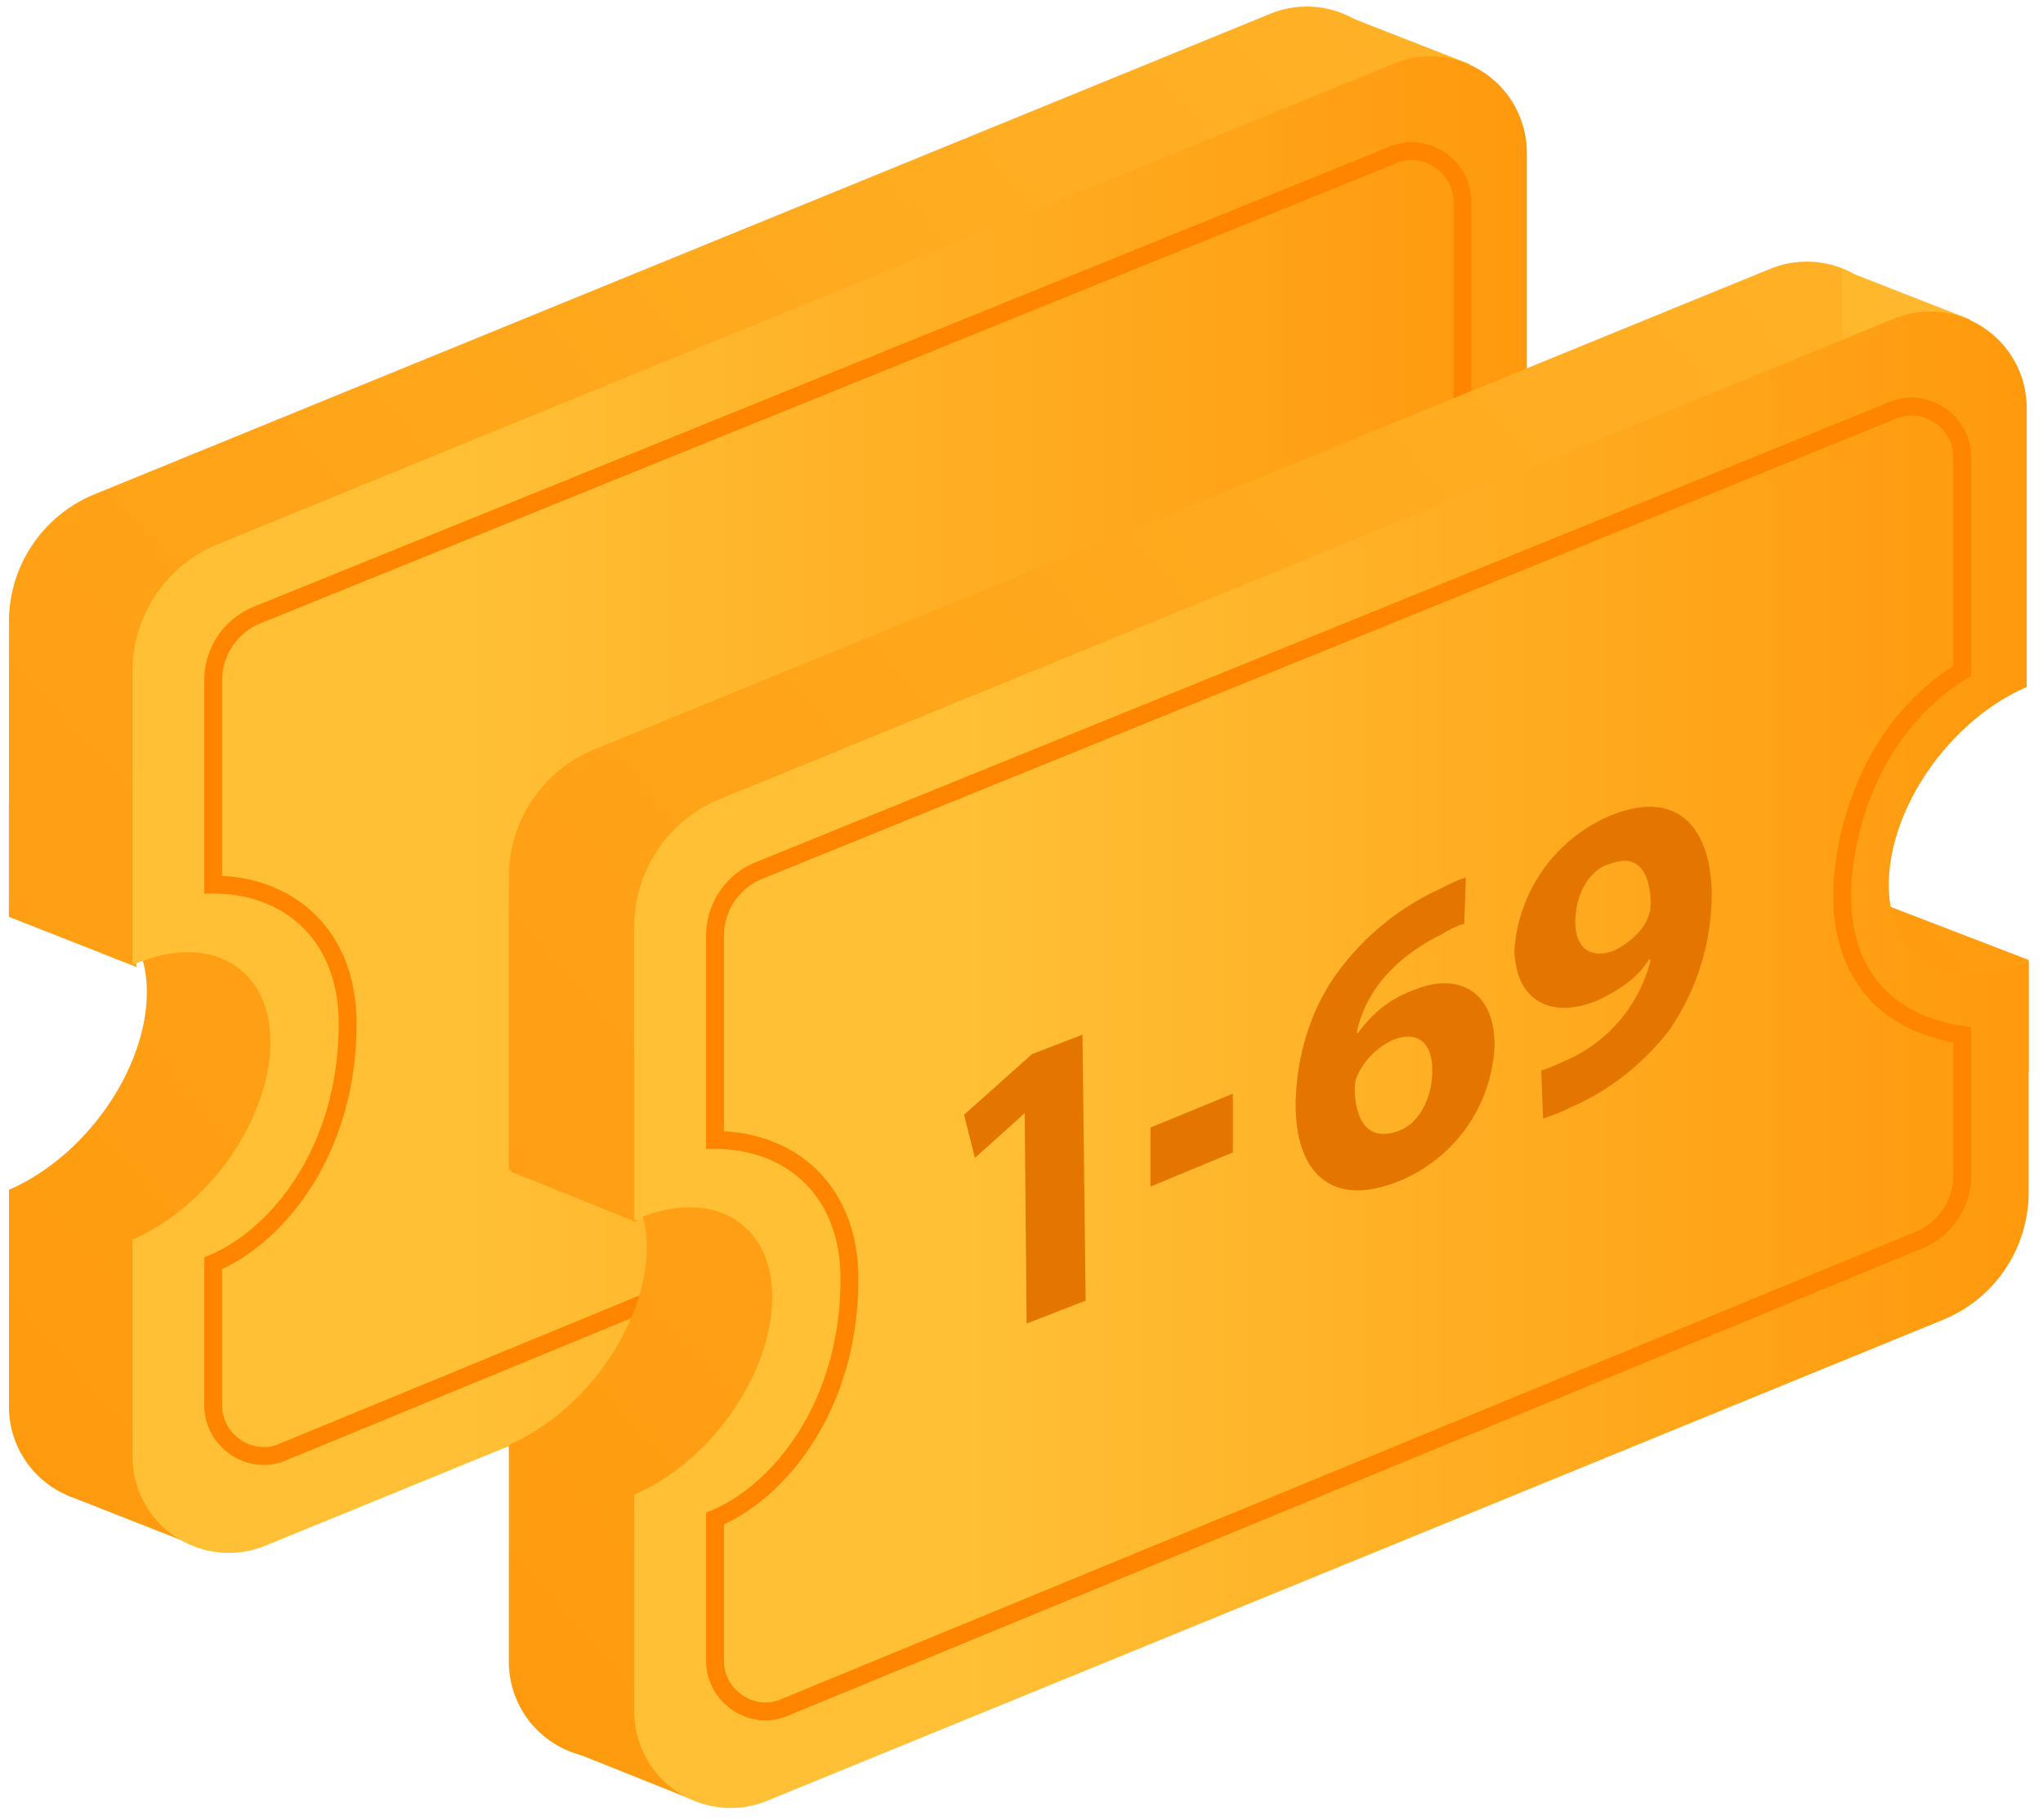 <svg xmlns="http://www.w3.org/2000/svg" xmlns:xlink="http://www.w3.org/1999/xlink" width="64" height="57" viewBox="0 0 64 57"><defs><path id="4lkma" d="M327.63 589.22c0-2.4 1.91-5.14 4.33-6.2v-8.78a3.02 3.02 0 0 0-4.21-2.79l-36.78 15.03a4.31 4.31 0 0 0-2.69 3.97v9.22c2.41-1.06 4.32.06 4.32 2.4 0 2.4-1.9 5.15-4.32 6.2v6.77a3.02 3.02 0 0 0 4.21 2.8l36.77-15.04a4.31 4.31 0 0 0 2.7-3.97l-1.01-6.42c-2.42 1.06-3.32-.84-3.32-3.19z"/><path id="4lkmc" d="M334.04 576.54l-3.99-1.57v-3.52l3.99 1.56z"/><path id="4lkme" d="M292.27 601.29l-3.99-1.57v-3.52l3.99 1.56z"/><path id="4lkmg" d="M294.07 619.4l-3.99-1.57v-3.52l3.99 1.56z"/><path id="4lkmi" d="M335.83 596.59l-5.61-2.18v-3.52l5.61 2.18z"/><path id="4lkmk" d="M331.5 590.73c0-2.4 1.91-5.15 4.33-6.2v-8.73a3.02 3.02 0 0 0-4.21-2.79l-36.78 15.03a4.31 4.31 0 0 0-2.69 3.97v9.22c2.41-1.06 4.32.06 4.32 2.4 0 2.4-1.9 5.15-4.32 6.2v6.77a3.02 3.02 0 0 0 4.21 2.8l36.77-15.04a4.31 4.31 0 0 0 2.7-3.97v-7.26c-2.36 1.06-4.33 0-4.33-2.4z"/><path id="4lkmm" d="M330.05 591.06c0-1.96.9-5.31 3.76-7.04v-6.7c0-1.13-1.18-1.9-2.19-1.46l-35.6 14.42a2.2 2.2 0 0 0-1.34 2v6.43c2.3 0 4.21 1.51 4.21 4.36 0 3.97-2.19 6.65-4.21 7.5v4.46c0 1.12 1.18 1.9 2.19 1.45l35.54-14.64a2.2 2.2 0 0 0 1.34-2v-4.42c-2.8-.45-3.7-2.4-3.7-4.36z"/><path id="4lkmn" d="M343.3 597.21c0-2.4 1.9-5.14 4.32-6.2v-8.78a3.02 3.02 0 0 0-4.21-2.79l-36.78 15.03a4.31 4.31 0 0 0-2.69 3.97v9.22c2.41-1.06 4.32.06 4.32 2.4 0 2.4-1.9 5.15-4.32 6.2v6.77a3.02 3.02 0 0 0 4.21 2.8l36.77-15.04a4.31 4.31 0 0 0 2.7-3.97l-1.01-6.42c-2.36 1.06-3.32-.84-3.32-3.19z"/><path id="4lkmp" d="M349.7 584.53l-3.99-1.57v-3.52l3.99 1.56z"/><path id="4lkmr" d="M307.93 609.28L304 607.7v-3.52l3.93 1.56z"/><path id="4lkmt" d="M309.73 627.39l-3.93-1.57v-3.52l3.93 1.56z"/><path id="4lkmv" d="M351.55 604.59l-5.67-2.18v-3.52l5.67 2.18z"/><path id="4lkmx" d="M347.17 598.72c0-2.4 1.9-5.15 4.32-6.2v-8.73a3.02 3.02 0 0 0-4.2-2.79l-36.73 15.03a4.31 4.31 0 0 0-2.69 3.97v9.22c2.41-1.06 4.32.06 4.32 2.4 0 2.4-1.9 5.15-4.32 6.2v6.77a3.02 3.02 0 0 0 4.21 2.8l36.77-15.04a4.31 4.31 0 0 0 2.7-3.97v-7.26c-2.42 1.06-4.38 0-4.38-2.4z"/><path id="4lkmz" d="M345.71 599.06c0-1.96.9-5.31 3.76-7.04v-6.7c0-1.13-1.18-1.9-2.19-1.46l-35.53 14.42a2.2 2.2 0 0 0-1.35 2v6.43c2.3 0 4.21 1.51 4.21 4.36 0 3.97-2.19 6.65-4.21 7.5v4.46c0 1.12 1.18 1.9 2.19 1.45l35.54-14.64a2.2 2.2 0 0 0 1.34-2v-4.42c-2.86-.45-3.76-2.4-3.76-4.36z"/><path id="4lkmA" d="M320.1 605.87l-1.56 1.4-.34-1.35 2.13-1.9 1.58-.61.1 8.33-1.85.72z"/><path id="4lkmB" d="M332.87 604.53c0-.79-.4-1.29-1.24-.95-.51.22-.96.72-1.13 1.17-.06.11-.06.28-.06.5.06.9.45 1.51 1.36 1.18.67-.23 1.07-1.07 1.07-1.9zm1-4.59c-.23.06-.45.17-.73.34-1.69.84-2.42 2.01-2.64 3.07h.05c.4-.56.96-1.06 1.75-1.34 1.34-.56 2.52 0 2.52 1.73a4.82 4.82 0 0 1-2.97 4.25c-2.2.9-3.26-.34-3.26-2.35 0-1.56.5-3.13 1.4-4.3a8.25 8.25 0 0 1 3.15-2.51c.33-.17.56-.28.78-.34z"/><path id="4lkmC" d="M337.35 599.89c0 .73.4 1.17 1.18.9.5-.23.9-.62 1.06-.96.06-.16.12-.28.12-.5 0-.9-.34-1.62-1.24-1.28-.67.16-1.12.95-1.12 1.84zm-1.07 4.64c.23-.06.45-.17.84-.34a4.64 4.64 0 0 0 2.59-3.13h-.06c-.34.56-.9.95-1.63 1.29-1.4.56-2.52.05-2.58-1.57a4.94 4.94 0 0 1 3.03-4.24c2.08-.84 3.09.39 3.15 2.34a7.5 7.5 0 0 1-1.35 4.42c-.79 1-1.8 1.84-3.09 2.4-.34.17-.67.28-.84.34z"/><path id="4lkmD" d="M326.62 605.26v1.84l-2.58 1.07v-1.85z"/><linearGradient id="4lkmb" x1="364.26" x2="259.88" y1="546.36" y2="639.48" gradientUnits="userSpaceOnUse"><stop offset="0" stop-color="#ffc036"/><stop offset="1" stop-color="#ff8d00"/></linearGradient><linearGradient id="4lkmd" x1="363.74" x2="259.26" y1="545.72" y2="638.93" gradientUnits="userSpaceOnUse"><stop offset="0" stop-color="#ffc036"/><stop offset="1" stop-color="#ff8d00"/></linearGradient><linearGradient id="4lkmf" x1="357.53" x2="253.04" y1="538.74" y2="631.96" gradientUnits="userSpaceOnUse"><stop offset="0" stop-color="#ffc036"/><stop offset="1" stop-color="#ff8d00"/></linearGradient><linearGradient id="4lkmh" x1="367.39" x2="262.9" y1="549.68" y2="642.89" gradientUnits="userSpaceOnUse"><stop offset="0" stop-color="#ffc036"/><stop offset="1" stop-color="#ff8d00"/></linearGradient><linearGradient id="4lkmj" x1="422.26" x2="298.44" y1="514.07" y2="624.63" gradientUnits="userSpaceOnUse"><stop offset="0" stop-color="#ffc036"/><stop offset="1" stop-color="#ff8d00"/></linearGradient><linearGradient id="4lkml" x1="302.5" x2="346.15" y1="596.19" y2="596.19" gradientUnits="userSpaceOnUse"><stop offset="0" stop-color="#ffc036"/><stop offset="1" stop-color="#ff8d00"/></linearGradient><linearGradient id="4lkmo" x1="379.95" x2="275.56" y1="554.35" y2="647.47" gradientUnits="userSpaceOnUse"><stop offset="0" stop-color="#ffc036"/><stop offset="1" stop-color="#ff8d00"/></linearGradient><linearGradient id="4lkmq" x1="366.49" x2="262.01" y1="565.24" y2="658.46" gradientUnits="userSpaceOnUse"><stop offset="0" stop-color="#ffc036"/><stop offset="1" stop-color="#ff8d00"/></linearGradient><linearGradient id="4lkms" x1="373.14" x2="268.76" y1="546.73" y2="639.95" gradientUnits="userSpaceOnUse"><stop offset="0" stop-color="#ffc036"/><stop offset="1" stop-color="#ff8d00"/></linearGradient><linearGradient id="4lkmu" x1="383" x2="278.61" y1="557.66" y2="650.88" gradientUnits="userSpaceOnUse"><stop offset="0" stop-color="#ffc036"/><stop offset="1" stop-color="#ff8d00"/></linearGradient><linearGradient id="4lkmw" x1="438" x2="314.1" y1="522.07" y2="632.62" gradientUnits="userSpaceOnUse"><stop offset="0" stop-color="#ffc036"/><stop offset="1" stop-color="#ff8d00"/></linearGradient><linearGradient id="4lkmy" x1="318.18" x2="361.83" y1="604.18" y2="604.18" gradientUnits="userSpaceOnUse"><stop offset="0" stop-color="#ffc036"/><stop offset="1" stop-color="#ff8d00"/></linearGradient></defs><g><g transform="translate(-288 -571)"><g><g><g><g><g><use fill="url(#4lkmb)" xlink:href="#4lkma"/></g><g><use fill="url(#4lkmd)" xlink:href="#4lkmc"/></g><g><use fill="url(#4lkmf)" xlink:href="#4lkme"/></g><g><use fill="url(#4lkmh)" xlink:href="#4lkmg"/></g><g><use fill="url(#4lkmj)" xlink:href="#4lkmi"/></g></g><g><use fill="url(#4lkml)" xlink:href="#4lkmk"/></g><g><use fill="#fff" fill-opacity="0" stroke="#ff8400" stroke-miterlimit="50" stroke-width=".56" xlink:href="#4lkmm"/></g></g><g><g><g><use fill="url(#4lkmo)" xlink:href="#4lkmn"/></g><g><use fill="url(#4lkmq)" xlink:href="#4lkmp"/></g><g><use fill="url(#4lkms)" xlink:href="#4lkmr"/></g><g><use fill="url(#4lkmu)" xlink:href="#4lkmt"/></g><g><use fill="url(#4lkmw)" xlink:href="#4lkmv"/></g></g><g><use fill="url(#4lkmy)" xlink:href="#4lkmx"/></g><g><use fill="#fff" fill-opacity="0" stroke="#ff8400" stroke-miterlimit="50" stroke-width=".56" xlink:href="#4lkmz"/></g></g></g><g><g><g><use fill="#e47600" xlink:href="#4lkmA"/></g><g><use fill="#e47600" xlink:href="#4lkmB"/></g><g><use fill="#e47600" xlink:href="#4lkmC"/></g><g><use fill="#e47600" xlink:href="#4lkmD"/></g></g></g></g></g></g></svg>